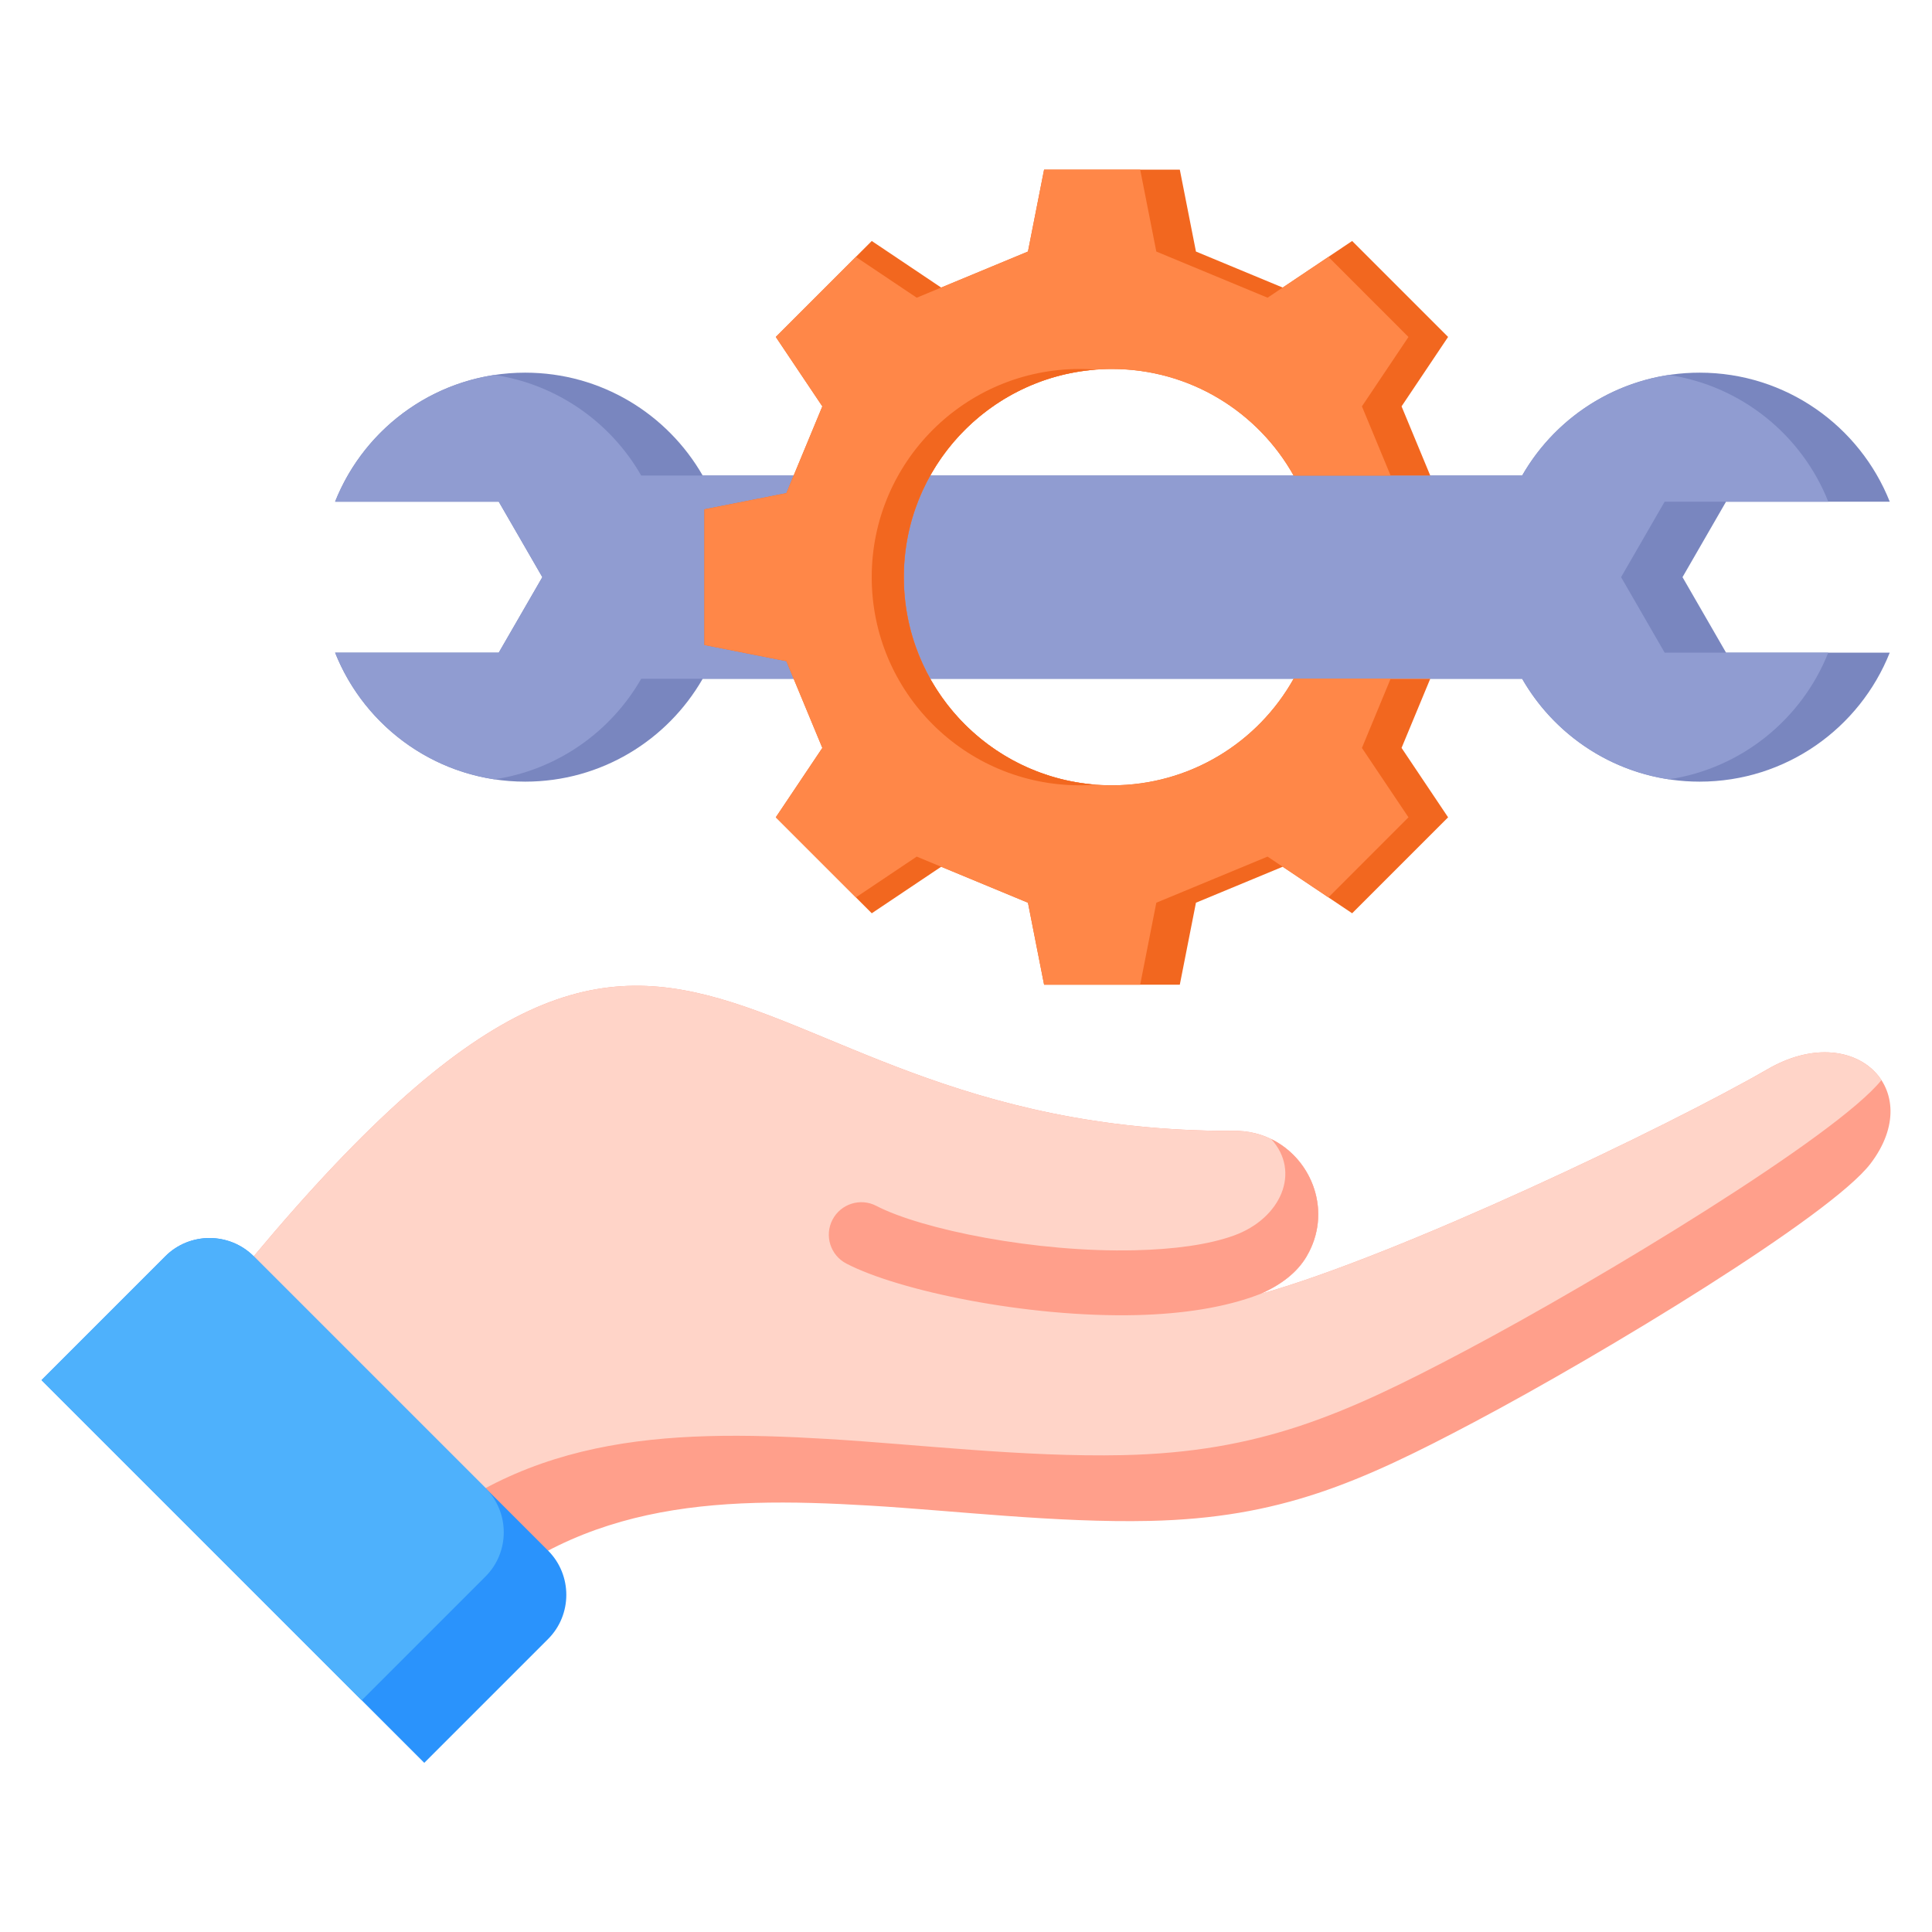 <svg width="45" height="45" viewBox="0 0 45 45" fill="none" xmlns="http://www.w3.org/2000/svg">
<path fill-rule="evenodd" clip-rule="evenodd" d="M16.367 15.81C15.545 17.242 14.002 18.206 12.233 18.206C10.223 18.206 8.504 16.961 7.805 15.201H11.617L12.632 13.443L11.617 11.685H7.805C8.504 9.924 10.223 8.68 12.233 8.68C14.002 8.68 15.545 9.644 16.367 11.076H35.454C36.275 9.644 37.819 8.68 39.588 8.68C41.597 8.68 43.316 9.924 44.016 11.685H40.203L39.189 13.443L40.203 15.201H44.016C43.316 16.961 41.597 18.206 39.588 18.206C37.819 18.206 36.275 17.242 35.454 15.81H16.367Z" fill="#7986BF"/>
<path fill-rule="evenodd" clip-rule="evenodd" d="M11.517 18.152C9.822 17.897 8.42 16.748 7.805 15.201H11.617L12.632 13.443L11.617 11.685H7.805C8.42 10.137 9.822 8.989 11.517 8.733C12.981 8.954 14.227 9.841 14.935 11.076H35.454C36.162 9.841 37.408 8.954 38.872 8.733C40.567 8.989 41.97 10.137 42.584 11.685H38.773L37.758 13.443L38.773 15.201H42.584C41.969 16.748 40.567 17.897 38.872 18.152C37.408 17.932 36.162 17.045 35.454 15.81H14.935C14.227 17.045 12.981 17.932 11.517 18.152Z" fill="#909CD1"/>
<path fill-rule="evenodd" clip-rule="evenodd" d="M30.43 29.269C31.213 27.952 30.222 26.283 28.69 26.341C16.106 26.341 16.084 16.108 4.312 31.247L10.542 37.777C13.316 34.979 16.615 34.85 20.252 35.068C22.237 35.186 24.605 35.473 26.777 35.425C29.813 35.358 31.674 34.534 34.339 33.122C37.374 31.514 42.649 28.312 43.569 27.102C44.886 25.371 43.186 23.741 41.177 24.9C38.815 26.264 32.56 29.247 29.337 30.146C29.825 29.935 30.206 29.648 30.431 29.269L30.43 29.269Z" fill="#FF9F8B"/>
<path fill-rule="evenodd" clip-rule="evenodd" d="M30.43 29.269C31.213 27.952 30.222 26.283 28.69 26.341C16.106 26.341 16.084 16.108 4.312 31.247L9.121 36.288C12.028 33.421 15.475 33.289 19.272 33.516C21.364 33.641 23.861 33.943 26.151 33.893C29.351 33.822 31.313 32.953 34.123 31.465C37.291 29.787 42.773 26.461 43.822 25.158C43.387 24.49 42.333 24.233 41.177 24.9C38.815 26.264 32.56 29.247 29.337 30.146C29.825 29.935 30.206 29.648 30.43 29.269V29.269Z" fill="#FFD4C8"/>
<path fill-rule="evenodd" clip-rule="evenodd" d="M30.43 29.269C31.041 28.241 30.572 27 29.609 26.531C30.306 27.294 29.838 28.378 28.745 28.776C28.14 28.996 27.325 29.1 26.439 29.121C24.126 29.178 21.464 28.635 20.411 28.087C20.04 27.894 19.583 28.039 19.39 28.41C19.197 28.781 19.342 29.238 19.713 29.431C20.929 30.064 23.924 30.693 26.475 30.631C27.529 30.605 28.526 30.459 29.337 30.146C29.825 29.935 30.205 29.647 30.43 29.269H30.43Z" fill="#FF9F8B"/>
<path fill-rule="evenodd" clip-rule="evenodd" d="M0.967 32.145L3.851 29.261C4.417 28.695 5.343 28.695 5.909 29.261L12.766 36.117C13.332 36.684 13.332 37.61 12.766 38.176L9.882 41.06L0.967 32.145Z" fill="#2A93FC"/>
<path fill-rule="evenodd" clip-rule="evenodd" d="M0.967 32.145L3.851 29.261C4.417 28.695 5.342 28.695 5.909 29.261L5.909 29.261L11.309 34.661C11.875 35.227 11.875 36.153 11.309 36.719L8.425 39.603L0.967 32.145Z" fill="#4EB1FC"/>
<path fill-rule="evenodd" clip-rule="evenodd" d="M33.313 11.076L32.645 9.465L33.729 7.848L31.494 5.613L29.877 6.698L27.856 5.859L27.48 3.951H24.319L23.943 5.859L21.922 6.698L20.305 5.613L18.07 7.848L19.154 9.465L18.316 11.486L16.407 11.863V15.023L18.316 15.4L19.154 17.42L18.07 19.037L20.305 21.272L21.922 20.188L23.943 21.026L24.319 22.935H27.48L27.856 21.026L29.877 20.188L31.494 21.272L33.729 19.037L32.645 17.42L33.313 15.81H30.131C29.302 17.291 27.718 18.291 25.899 18.291C23.222 18.291 21.051 16.121 21.051 13.443C21.051 10.765 23.222 8.594 25.899 8.594C27.718 8.594 29.302 9.595 30.131 11.076L33.313 11.076Z" fill="#F2671F"/>
<path fill-rule="evenodd" clip-rule="evenodd" d="M32.39 15.81L31.722 17.421L32.806 19.037L30.942 20.902L29.524 19.952L26.933 21.026L26.557 22.935H24.319L23.943 21.026L21.352 19.952L19.935 20.902L18.07 19.037L19.154 17.421L18.316 15.4L16.407 15.023V11.863L18.316 11.486L19.154 9.465L18.07 7.849L19.935 5.984L21.352 6.934L23.943 5.859L24.319 3.951H26.557L26.933 5.859L29.524 6.934L30.942 5.984L32.806 7.849L31.722 9.465L32.39 11.076H30.131C29.301 9.595 27.717 8.595 25.899 8.595C23.222 8.595 21.051 10.765 21.051 13.443C21.051 16.121 23.222 18.292 25.899 18.292C27.717 18.292 29.302 17.291 30.131 15.81H32.39L32.39 15.81Z" fill="#FF8748"/>
<path fill-rule="evenodd" clip-rule="evenodd" d="M25.152 8.594C25.278 8.594 25.403 8.599 25.526 8.609C23.023 8.8 21.052 10.891 21.052 13.443C21.052 15.995 23.023 18.087 25.526 18.277C25.403 18.287 25.278 18.291 25.152 18.291C22.474 18.291 20.304 16.121 20.304 13.443C20.304 10.765 22.474 8.594 25.152 8.594Z" fill="#F2671F"/>
</svg>
